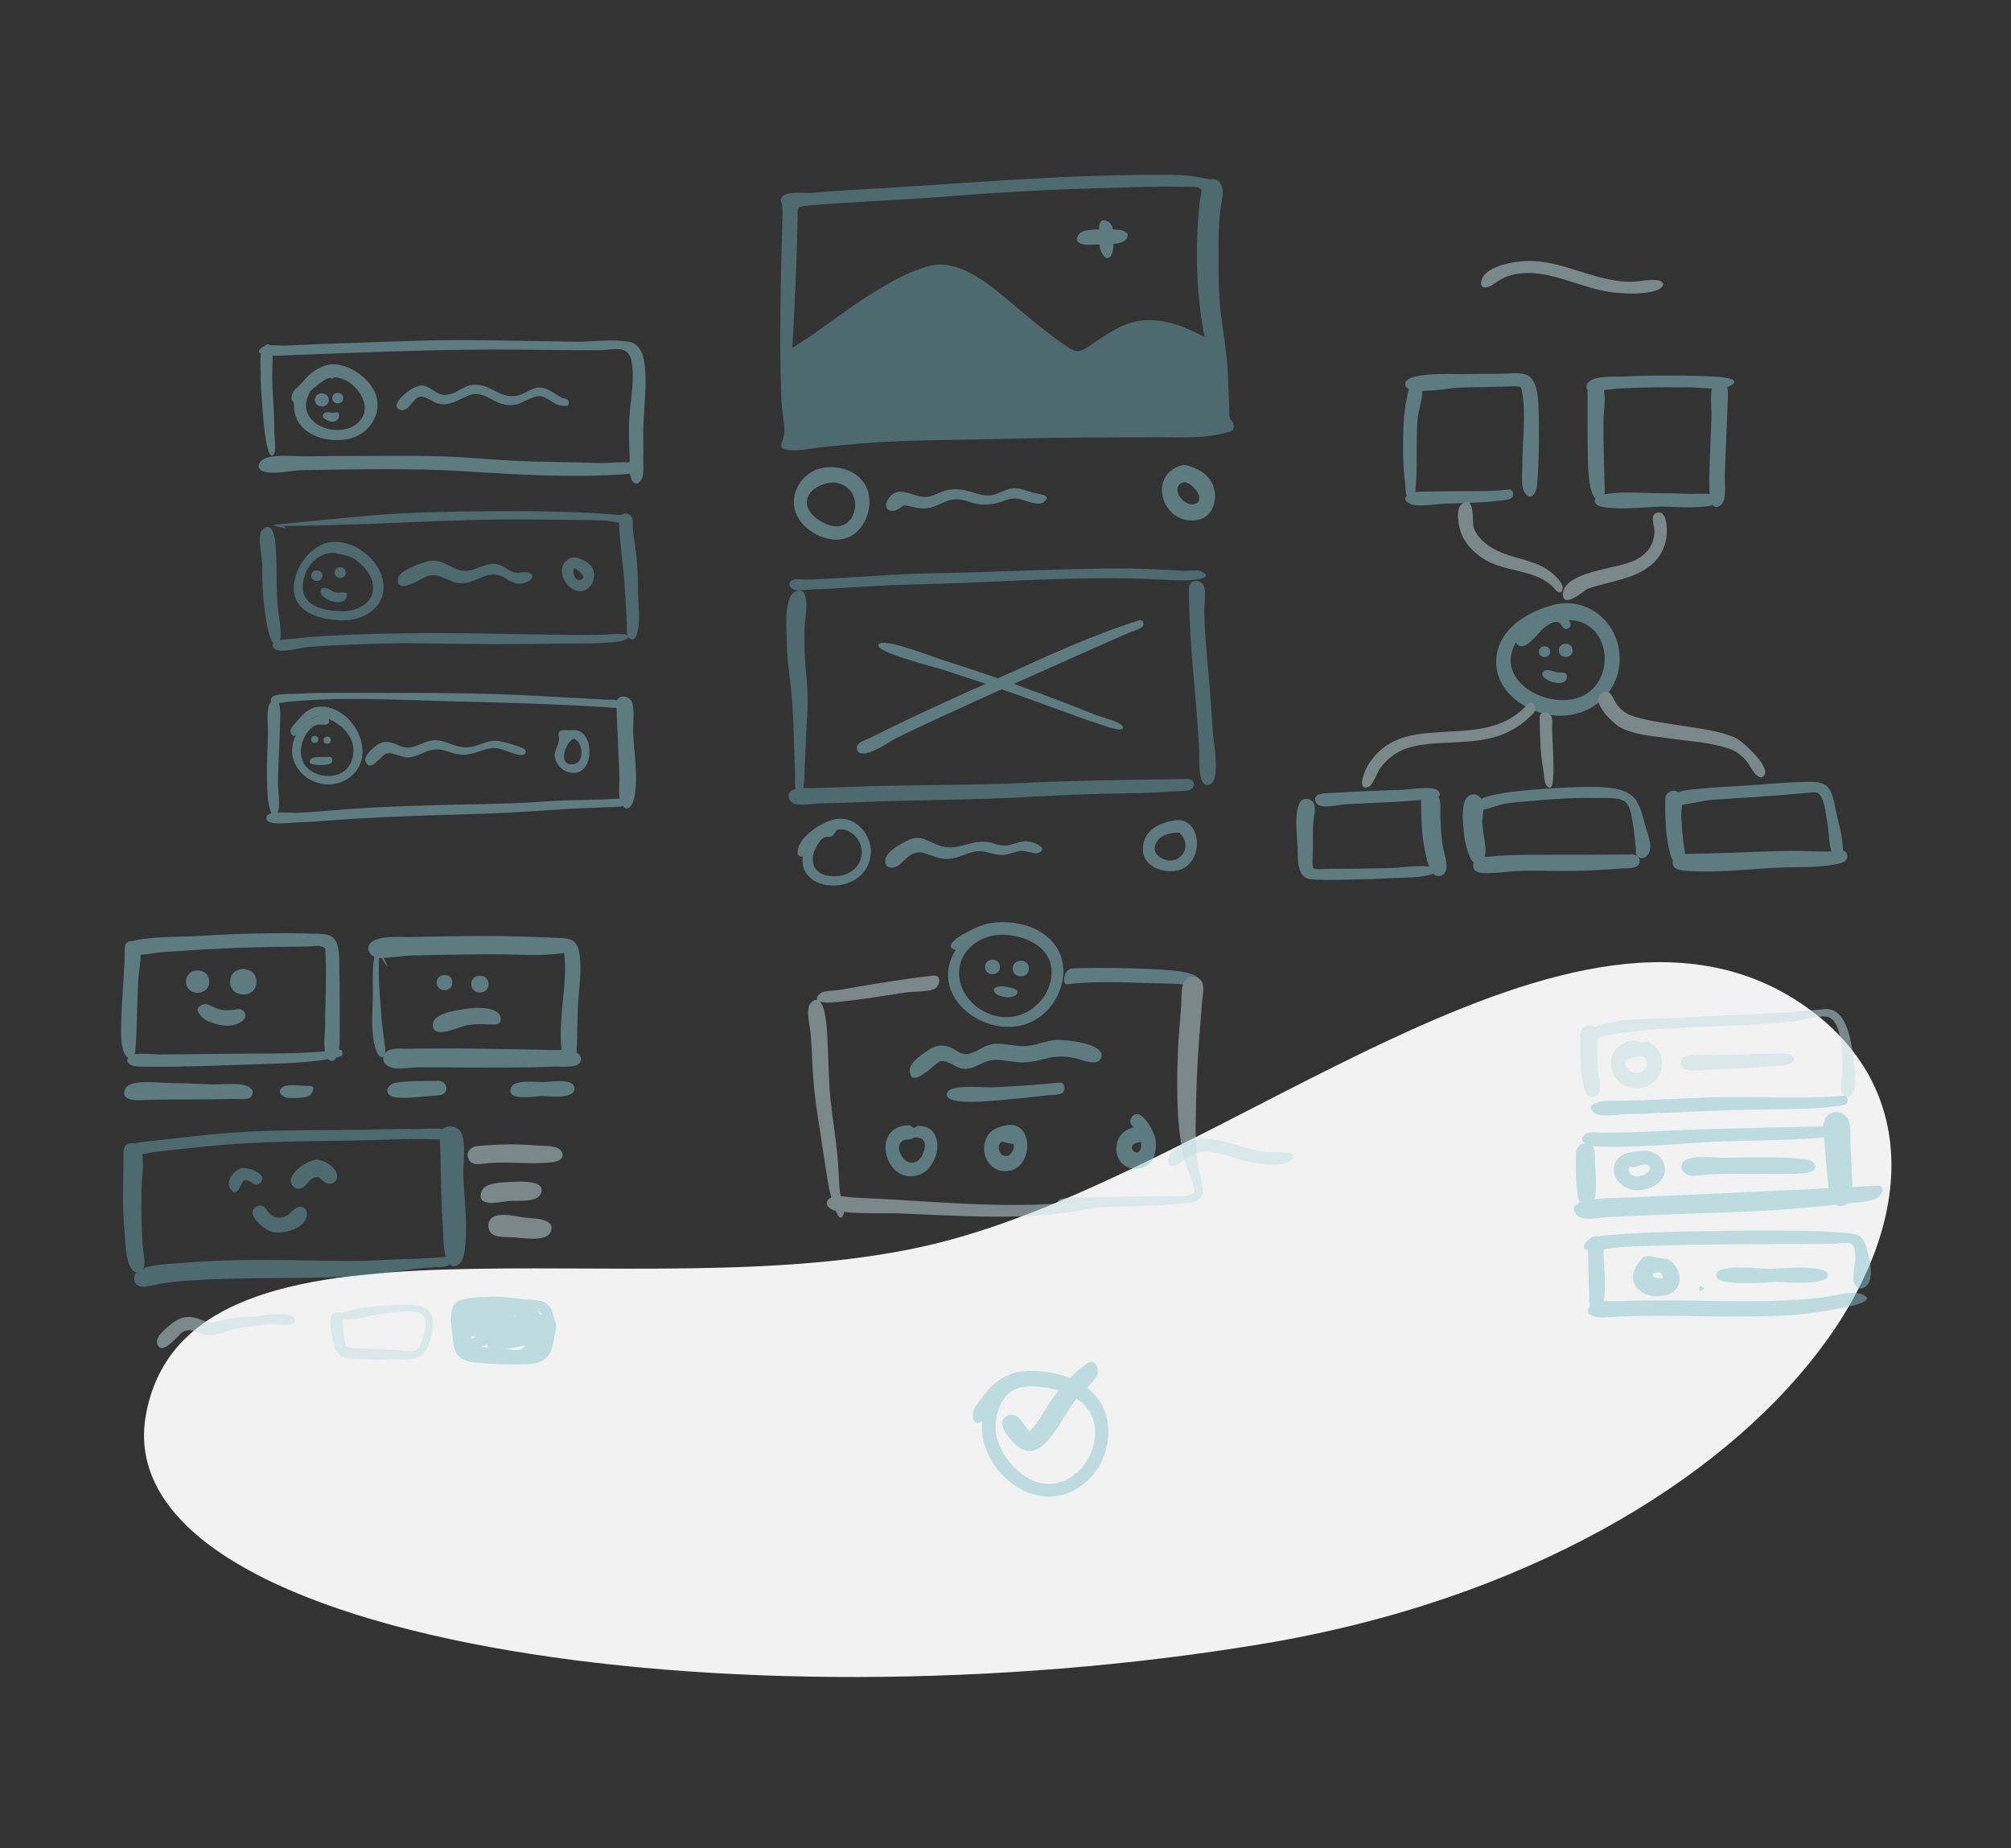 
<svg width="740px" height="680px" viewBox="0 0 740 680" version="1.1" xmlns="http://www.w3.org/2000/svg" >
    
    <rect x="0" y="0" width="740" height="680" fill="#333333" stroke="none"/>
    
    <title>Scene/Whiteboard</title>
    
    <g id="Scene/Whiteboard" stroke="none" stroke-width="1" fill="none" fill-rule="evenodd">
        <path d="M53.811,519.875 C70.118,435.901 235.118,483.74 343.29,457.779 C451.462,431.819 579.439,310.915 664.137,370.14 C748.834,429.364 658.717,572.527 464.458,604.834 C270.198,637.141 37.505,603.848 53.811,519.875 Z" id="Background-Shape" fill="#F2F2F2"></path>
        <g id="Cells" opacity="0.5" transform="translate(95, 125)">
            <path d="M1.908,2.672 C0.335,4.243 0.946,9.824 0.913,11.89 C0.862,15.105 1.063,18.292 1.331,21.496 C1.512,23.642 2.527,44.114 5.353,42.542 C6.946,41.656 5.947,35.733 5.944,33.86 C5.938,29.696 5.764,25.542 5.487,21.386 C5.229,17.529 5.067,13.716 5.215,9.851 C5.251,8.908 6.134,-1.561 1.908,2.672" id="Fill-5" fill="#89C5CC"></path>
            <path d="M70.409,0.149 C56.896,0.256 43.388,0.923 29.881,1.331 C23.381,1.528 16.886,1.778 10.394,2.138 C8.181,2.261 3.436,1.552 1.593,2.731 C-2.499,5.348 4.1,5.96 5.859,5.896 C32.59,4.927 59.329,3.65 86.082,3.59 C99.206,3.561 112.323,3.934 125.448,3.851 C130.465,3.819 136.02,1.657 137.287,7.497 C138.717,14.086 137.074,21.423 136.627,28.045 C136.329,32.465 136.435,36.794 136.634,41.211 C136.762,44.04 136.429,47.228 136.93,50.005 C137.411,52.679 139.333,54.282 141.095,51.287 C142.148,49.497 141.624,45.078 141.694,43.005 C141.788,40.213 141.7,37.421 141.7,34.628 C141.699,27.811 142.661,21.021 142.534,14.206 C142.452,9.811 142.219,1.844 136.676,0.788 C130.572,-0.375 123.069,0.794 116.822,0.723 C101.344,0.546 85.892,0.028 70.409,0.149" id="Fill-7" fill="#89C5CC"></path>
            <path d="M33.174,42.786 C28.078,42.786 22.982,42.817 17.887,42.901 C13.517,42.973 6.647,42.063 2.58,43.626 C-0.205,44.696 -0.944,47.805 2.58,48.633 C6.423,49.536 12.215,48.059 16.236,47.988 C36.4,47.632 56.758,47.168 76.894,48.444 C95.762,49.638 114.993,50.797 133.888,49.536 C135.478,49.43 143.586,49.107 139.886,46.068 C137.728,44.294 128.979,45.46 126.174,45.375 C116.28,45.077 106.376,45.011 96.485,44.636 C86.722,44.265 77.004,43.168 67.238,42.896 C55.893,42.58 44.523,42.786 33.174,42.786" id="Fill-9" fill="#89C5CC"></path>
            <path d="M28.075,13.804 C36.017,14.151 43.875,25.669 35.839,31.235 C28.3,36.459 14.172,30.734 18.364,20.606 C17.761,22.07 19.126,19.015 19.143,18.995 C19.94,18.056 21.371,17.016 22.354,16.276 C23.478,15.428 24.649,14.496 26.005,14.071 C26.895,13.792 26.755,14.841 28.075,13.804 M24.207,9.65 C20.49,11.101 18.794,12.738 16.239,15.701 C14.472,17.751 12.219,18.83 12.239,21.6 C12.243,22.213 13.031,22.887 13.167,23.478 C13.355,24.294 13.137,25.34 13.286,26.207 C14.824,35.156 25.501,38.174 33.317,36.484 C40.125,35.012 45.217,28.477 43.64,21.37 C42.052,14.216 31.444,6.819 24.207,9.65" id="face" fill="#89C5CC"></path>
            <path d="M20.896,22.143 C20.896,25.362 25.982,25.362 25.982,22.143 C25.982,18.96 20.896,18.823 20.896,22.143" id="Fill-13" fill="#89C5CC"></path>
            <path d="M27.258,21.491 C27.258,24.049 31.299,24.049 31.299,21.491 C31.299,18.962 27.258,18.854 27.258,21.491" id="Fill-15" fill="#89C5CC"></path>
            <path d="M28.51,26.767 C27.216,27.264 25.574,26.233 24.512,26.912 C22.631,28.117 24.517,29.206 25.525,29.69 C30.066,31.869 30.873,25.861 28.51,26.767" id="Fill-17" fill="#89C5CC"></path>
            <path d="M97.85,19.632 C97.715,19.689 97.233,19.893 97.85,19.632 M78.078,16.742 C74.679,17.509 71.81,20.683 68.118,20.258 C65.289,19.933 63.373,17.202 60.58,16.806 C57.007,16.298 47.282,24.448 52.395,25.847 C55.378,26.663 57.033,21.212 59.668,20.922 C61.753,20.693 64.588,23.25 66.748,23.614 C70.778,24.293 73.546,22.073 77.084,20.641 C80.928,19.086 83.115,20.487 86.458,22.216 C89.097,23.58 91.583,24.469 94.602,23.906 C97.436,23.378 100.997,20.463 103.849,20.762 C106.643,21.055 108.637,23.971 111.511,24.242 C112.696,24.353 114.46,24.757 114.261,22.928 C114.101,21.465 112.468,21.713 111.446,21.18 C108.818,19.812 106.36,17.388 103.189,17.595 C100.803,17.751 98.631,19.427 96.433,20.229 C89.233,22.855 85.185,15.148 78.078,16.742" id="Fill-19" fill="#89C5CC"></path>
            <path d="M84.092,63.111 C70.204,63.239 56.268,63.445 42.419,64.558 C39.135,64.822 5.608,67.988 5.672,68.216 C5.789,68.637 10.102,69.282 10.075,69.381 C9.784,68.661 9.12,68.362 8.082,68.487 C39.879,68.487 71.576,65.64 103.416,66.152 C111.416,66.28 119.446,66.227 127.441,66.479 C129.436,66.542 134.382,67.972 135.949,67.071 C140.063,64.706 132.589,64.433 131.352,64.333 C115.683,63.08 99.805,62.954 84.092,63.111" id="Fill-21" fill="#69A1AC"></path>
            <path d="M1.556,69.859 C-0.521,71.941 1.391,79.43 1.473,82.245 C1.591,86.314 1.494,90.412 1.851,94.471 C2.259,99.107 2.891,104.047 4.107,108.545 C4.777,111.023 7.129,114.961 8.061,110.458 C8.726,107.242 7.716,102.976 7.364,99.7 C6.894,95.317 6.78,90.992 6.763,86.587 C6.747,82.75 6.673,78.896 6.358,75.071 C6.195,73.084 5.196,66.238 1.556,69.859" id="Fill-23" fill="#69A1AC"></path>
            <path d="M53.794,107.998 C43.938,108.167 34.061,108.4 24.222,109.015 C20.189,109.268 16.159,109.644 12.142,110.07 C11.322,110.157 2.247,110.525 6.302,113.874 C8.132,115.387 15.661,113.296 18.148,113.078 C22.33,112.711 26.511,112.473 30.706,112.296 C40.424,111.883 50.172,111.519 59.9,111.687 C77.667,111.996 95.319,112.133 113.09,111.737 C115.615,111.681 135.396,112.209 136.068,109.583 C136.609,107.466 129.535,108.437 128.245,108.475 C123.514,108.617 118.782,108.584 114.049,108.56 C93.997,108.457 73.83,107.659 53.794,107.998" id="Fill-25" fill="#69A1AC"></path>
            <path d="M132.719,66.347 C133.032,75.122 134.526,83.887 135.004,92.689 C135.222,96.712 135.479,100.732 135.676,104.757 C135.74,106.055 135.217,109.184 136.752,109.931 C138.858,110.955 139.142,108.891 139.536,107.495 C140.675,103.462 139.904,98.223 139.801,94.081 C139.701,90.07 139.694,86.051 139.398,82.047 C139.095,77.956 138.272,73.943 137.889,69.867 C137.728,68.143 138.293,65.274 136.463,64.204 C134.881,63.279 132.65,64.445 132.719,66.347" id="Fill-27" fill="#69A1AC"></path>
            <path d="M35.845,80.944 C35.882,80.973 35.919,81.002 35.957,81.031 C35.919,81.002 35.882,80.973 35.845,80.944 M27.469,78.344 C30.592,79.236 33.157,78.904 36.141,81.177 C38.614,83.062 41.151,85.821 41.971,88.869 C43.867,95.911 37.441,99.771 31.418,99.847 C25.248,99.924 16.115,98.493 16.431,90.585 C16.674,84.509 21.111,78.58 27.469,78.344 M27.689,74.364 C19.59,74.767 13.057,83.863 13.127,91.518 C13.212,100.797 23.725,103.188 31.194,103.252 C39.623,103.324 48.028,97.504 45.77,88.025 C43.96,80.431 35.477,73.959 27.689,74.364" id="face" fill="#69A1AC"></path>
            <path d="M19.542,86.822 C19.542,89.41 23.63,89.41 23.63,86.822 C23.63,84.265 19.542,84.155 19.542,86.822" id="Fill-31" fill="#69A1AC"></path>
            <path d="M28.117,85.687 C28.117,88.295 32.238,88.295 32.238,85.687 C32.238,83.109 28.117,82.998 28.117,85.687" id="Fill-33" fill="#69A1AC"></path>
            <path d="M23.39,91.589 C20.729,94.245 30.076,98.902 32.281,95.207 C34.092,92.171 30.149,93.178 28.752,93.014 C27.233,92.835 24.629,90.352 23.39,91.589" id="Fill-35" fill="#69A1AC"></path>
            <path d="M98.124,85.74 C97.868,85.848 97.868,85.848 98.124,85.74 M63.022,81.416 C60.328,81.921 51.486,84.904 51.367,88.1 C51.148,93.91 59.808,87.959 61.688,87.195 C66.796,85.119 69.48,89.354 74.612,89.577 C79.068,89.771 83.166,85.957 87.364,86.408 C91.763,86.881 93.879,91.56 98.956,89.076 C101.643,87.762 101.575,85.735 98.559,85.544 C96.737,85.429 95.484,86.182 93.584,85.398 C90.612,84.172 89.415,82.176 85.859,82.493 C83.175,82.733 80.75,84.245 78.13,84.831 C72.132,86.171 68.805,80.332 63.022,81.416" id="Fill-37" fill="#69A1AC"></path>
            <path d="M118.818,88.263 C118.632,88.341 118.632,88.341 118.818,88.263 M119.497,85.844 C119.527,85.857 119.73,86.139 119.497,85.844 M116.409,83.997 C116.293,84.087 116.293,84.087 116.409,83.997 M116.476,83.974 C117.075,84.333 121.89,87.625 118.393,88.401 C116.617,88.794 115.148,85.222 116.476,83.974 M114.882,80.327 C107.169,83.844 115.469,96.429 121.522,91.315 C124.069,89.164 124.404,84.815 121.926,82.573 C120.442,81.23 116.897,79.406 114.882,80.327" id="point" fill="#69A1AC"></path>
            <path d="M42.477,129.921 C32.852,129.924 23.143,129.722 13.531,130.292 C11.914,130.388 5.752,130.08 4.918,131.771 C3.394,134.864 9.734,133.329 10.655,133.236 C29.793,131.32 49.784,132.423 68.985,132.969 C84.689,133.415 100.308,133.692 115.993,134.502 C120.116,134.714 124.235,134.949 128.355,135.198 C129.698,135.279 133.078,136.169 133.361,134.024 C133.623,132.039 129.407,132.487 128.354,132.432 C119.979,131.991 111.61,131.529 103.237,131.058 C83.085,129.922 62.661,129.917 42.477,129.921" id="Fill-41" fill="#89C5CC"></path>
            <path d="M4.609,133.36 C2.812,135.147 3.654,141.971 3.604,144.226 C3.516,148.171 3.33,152.113 3.247,156.056 C3.16,160.178 3.281,164.319 3.524,168.435 C3.626,170.163 5.045,178.515 7.278,173.735 C8.276,171.599 7.254,165.65 7.269,163.23 C7.297,158.826 7.534,154.44 7.753,150.041 C7.942,146.26 7.949,142.475 8.114,138.693 C8.166,137.487 8.309,129.649 4.609,133.36" id="Fill-43" fill="#89C5CC"></path>
            <path d="M134.98,168.595 C125.613,169.555 116.096,169.102 106.694,169.811 C98.591,170.422 90.495,170.672 82.371,170.844 C63.975,171.232 45.547,171.611 27.204,173.144 C23.024,173.493 18.849,173.863 14.657,174.051 C12.561,174.144 3.764,173.19 3.109,175.4 C1.994,179.164 11.4,177.674 13.429,177.615 C17.891,177.487 22.332,177.164 26.781,176.825 C45.485,175.4 64.259,174.974 83.003,174.382 C93.196,174.06 103.319,173.314 113.49,172.636 C118.56,172.298 123.643,172.287 128.712,171.959 C130.039,171.873 134.734,172.042 135.688,170.975 C136.343,170.242 136.509,168.453 134.98,168.595" id="Fill-45" fill="#89C5CC"></path>
            <path d="M131.805,134 C132.126,142.983 132.634,151.958 132.937,160.94 C133.028,163.641 132.212,168.482 133.716,170.864 C136.135,174.695 138.023,170.641 138.466,168.254 C139.863,160.721 138.361,152.4 137.97,144.82 C137.822,141.929 138.719,135.493 137.322,132.905 C135.991,130.44 131.686,130.687 131.805,134" id="Fill-47" fill="#89C5CC"></path>
            <path d="M116.079,146.793 C119.668,147.766 120.192,155.567 116.143,156.145 C110.116,157.003 112.752,148.402 116.079,146.793 M115.074,143.691 C113.979,143.657 111.453,143.355 110.778,144.246 C110.214,144.992 110.784,146.565 110.718,147.275 C110.481,149.813 108.417,151.279 109.34,154.276 C109.966,156.31 111.643,158.221 113.687,158.927 C124.472,162.655 124.341,141.816 115.074,143.691" id="hola-:)" fill="#89C5CC"></path>
            <path d="M17.702,145.091 C17.675,145.125 17.648,145.159 17.622,145.194 C17.648,145.159 17.675,145.125 17.702,145.091 M26.173,140.584 C26.131,140.223 26.088,139.862 26.046,139.501 C31.894,142.261 36.547,147.396 34.605,154.288 C33.124,159.546 27.771,161.411 22.784,160.113 C17.264,158.675 14.626,154.125 16.114,148.538 C16.801,145.96 18.909,142.496 21.635,141.667 C22.904,141.281 25.71,142.265 26.173,140.584 M22.753,138.401 C21.274,138.501 19.834,139.117 18.627,139.96 C19.757,139.004 21.263,138.435 22.753,138.401 M22.796,135.005 C19.142,135.117 16.747,137.329 14.58,139.985 C13.9,140.819 11.6,143.03 11.885,144.153 C12.11,145.042 12.699,146.34 13.94,145.35 C7.442,158.3 24.228,169.346 34.475,160.34 C44.038,151.936 34.55,134.611 22.796,135.005" id="Fill-51" fill="#89C5CC"></path>
            <path d="M19.476,147.035 C19.476,148.759 22.153,148.759 22.153,147.035 C22.153,145.31 19.476,145.31 19.476,147.035" id="Fill-53" fill="#89C5CC"></path>
            <path d="M24.044,147.329 C24.044,149.081 26.764,149.081 26.764,147.329 C26.764,145.576 24.044,145.576 24.044,147.329" id="Fill-55" fill="#89C5CC"></path>
            <path d="M26.117,153.484 C24.845,153.587 20.186,153.154 19.369,154.269 C18.002,156.132 20.183,156.197 21.254,156.398 C22.219,156.579 26.413,156.477 27.004,155.62 C27.526,154.863 27.404,153.374 26.117,153.484" id="Fill-57" fill="#89C5CC"></path>
            <path d="M82.241,148.653 C82.022,148.743 82.022,148.743 82.241,148.653 M64.64,147.366 C61.773,147.577 59.344,149.226 56.602,149.884 C53.676,150.587 52.409,149.295 49.748,148.449 C46.98,147.569 45.011,147.917 42.786,149.807 C41.526,150.878 38.76,153.344 39.548,155.247 C41.352,159.602 45.436,152.516 47.357,152.186 C50.353,151.672 53.019,154.292 56.475,153.543 C59.606,152.864 62.384,150.714 65.654,150.691 C68.389,150.671 70.966,152.168 73.666,152.53 C77.788,153.083 80.494,151.619 84.304,150.533 C87.608,149.591 89.924,150.833 93.032,151.878 C94.452,152.355 99.191,154.091 98.319,150.943 C98.072,150.054 91.827,148.464 90.859,148.158 C87.445,147.08 85.283,147.5 82.03,148.74 C79.318,149.775 77.036,150.279 74.128,149.709 C70.924,149.082 68.01,147.11 64.64,147.366" id="Fill-59" fill="#89C5CC"></path>
        </g>
        <g id="Big-Cards" opacity="0.5" transform="translate(287, 64)">
            <path d="M4.575,64.012 C5.038,54.055 5.674,44.113 6.009,34.15 C6.176,29.214 6.306,24.276 6.432,19.339 C6.459,18.239 6.488,17.14 6.513,16.041 C6.594,12.306 6.151,12 9.91,11.668 C26.679,10.188 43.515,9.698 60.304,8.358 C80.553,6.743 100.907,5.628 121.213,5.128 C130.236,4.906 139.298,4.445 148.323,4.725 C150.322,4.787 154.247,4.267 155.035,5.821 C155.375,6.493 154.661,8.804 154.571,9.578 C154.288,11.999 154.024,14.428 153.861,16.861 C152.901,31.208 153.473,45.917 156.251,60.047 C149.734,56.372 141.5,53.211 133.904,53.838 C126.16,54.478 120.367,58.952 114.168,63.071 C110.662,65.4 109.481,66.012 105.983,63.756 C102.968,61.811 100.116,59.588 97.272,57.405 C92.883,54.037 88.741,50.386 84.485,46.855 C76.66,40.363 65.878,31.122 55.07,33.843 C47.348,35.787 40.218,40.031 33.516,44.184 C23.558,50.355 14.545,57.912 4.575,64.012 M138.779,0.304 C100.306,0.304 62.121,4.033 23.756,6.051 C19.749,6.262 15.756,6.572 11.764,6.957 C9.103,7.214 2.596,6.135 0.852,8.409 C-0.312,9.926 0.688,10.153 0.852,11.595 C1.058,13.411 0.936,15.563 0.883,17.486 C0.755,22.118 0.62,26.75 0.515,31.383 C0.118,48.893 -0.131,66.4 0.578,83.905 C0.733,87.723 2.124,93.009 1.363,96.719 C0.812,99.405 -1.03,101.039 3.218,101.535 C7.398,102.024 12.509,100.781 16.693,100.384 C20.901,99.983 25.108,99.548 29.321,99.201 C47.638,97.692 66.133,97.92 84.499,97.418 C103.029,96.912 121.567,96.88 140.104,96.869 C147.86,96.865 156.723,97.301 164.291,95.167 C166.953,94.415 167.384,94.045 166.727,91.404 C166.603,90.902 165.799,90.717 165.563,89.811 C165.242,88.578 165.407,87.079 165.332,85.796 C165.087,81.604 165.001,77.404 164.804,73.21 C164.474,66.201 163.266,59.399 162.372,52.461 C161.341,44.449 161.394,36.313 161.373,28.248 C161.361,23.775 161.476,19.316 161.835,14.855 C162.066,11.994 163.475,7.722 162.76,5.054 C162.404,3.725 161.822,2.672 160.439,2.1 C159.563,1.738 158.827,2.021 157.96,1.929 C156.933,1.821 156.292,1.676 155.062,1.398 C149.789,0.203 144.151,0.304 138.779,0.304" id="Fill-67" fill="#69A1AC"></path>
            <path d="M117.487,19.352 C117.484,22.141 117.049,26.255 118.335,28.881 C119.965,32.211 122.005,31.17 122.545,28.041 C122.855,26.247 122.847,20.941 122.271,19.352 C121.456,17.104 117.487,15.573 117.487,19.352" id="Fill-69" fill="#89C5CC"></path>
            <path d="M122.166,20.429 C119.548,20.521 111.924,19.893 110.153,21.998 C107.115,25.608 112.404,26.247 114.675,26.045 C117.303,25.811 125.423,26.382 127.183,24.275 C130.127,20.75 124.224,20.354 122.166,20.429" id="Fill-71" fill="#89C5CC"></path>
            <path d="M20.583,113.579 C32.091,115.578 28.511,133.125 17.621,129.061 C13.827,127.644 8.237,123.552 10.334,118.731 C11.9,115.129 17.006,113.236 20.583,113.579 M15.818,108.124 C8.334,109.384 3.217,117.483 5.783,124.548 C8.259,131.363 17.648,136.354 24.573,133.905 C31.183,131.566 34.481,122.771 32.253,116.337 C29.924,109.615 22.338,107.026 15.818,108.124" id="Fill-73" fill="#89C5CC"></path>
            <path d="M85.816,115.632 C82.951,115.87 80.475,117.876 77.592,118.231 C74.896,118.563 72.662,117.64 70.138,116.903 C67.087,116.012 64.289,115.621 61.171,116.412 C58.789,117.017 56.439,118.638 53.964,118.834 C49.094,119.218 43.434,113.662 39.632,119.947 C37.809,122.959 40.456,124.9 43.182,123.495 C46.024,122.03 44.629,121.506 48.155,122.371 C51.096,123.092 53.474,123.484 56.42,122.473 C59.089,121.558 61.433,119.883 64.333,119.694 C67.174,119.51 69.645,120.804 72.36,121.362 C75.699,122.049 78.653,121.529 81.817,120.483 C84.826,119.487 86.027,118.943 89.064,119.831 C90.986,120.393 95.187,122.18 97.058,120.74 C100.294,118.251 95.962,117.887 94.256,117.533 C91.509,116.964 88.667,115.398 85.816,115.632" id="Fill-75" fill="#89C5CC"></path>
            <path d="M151.384,113.959 C151.407,113.977 151.43,113.995 151.452,114.012 C151.43,113.995 151.406,113.977 151.384,113.959 M148.571,113.371 C152.754,113.64 157.277,121.26 151.735,121.531 C147.834,121.721 143.469,115.049 148.571,113.371 M147.984,107.136 C134.757,110.829 140.804,129.477 153.562,127.323 C159.357,126.344 161.321,119.631 159.405,114.661 C158.582,112.527 156.978,110.727 155.061,109.499 C153.647,108.592 149.601,106.686 147.984,107.136" id="Fill-77" fill="#89C5CC"></path>
            <path d="M5.755,226.317 C5.365,224.581 5.576,221.929 5.555,221.316 C5.452,218.441 5.417,215.565 5.306,212.691 C5.042,205.843 4.867,198.956 4.34,192.123 C3.835,185.591 2.562,179.258 2.525,172.678 C2.5,168.227 1.264,156.951 5.161,153.928 C11.859,150.02 9.21,163.81 9.1,166.197 C8.77,173.383 9.218,180.252 9.942,187.392 C10.604,193.936 9.842,200.451 9.588,206.996 C9.453,210.471 9.379,213.94 9.118,217.409 C9.036,218.49 9.162,223.365 8.594,225.961 C10.055,225.898 11.444,225.963 12.219,225.94 C17.645,225.776 23.072,225.632 28.497,225.428 C49.367,224.643 70.249,224.998 91.115,224.007 C110.851,223.069 130.66,222.87 150.411,222.628 C152.139,222.778 152.912,224.592 151.803,225.986 C150.718,227.35 145.687,227.051 144.119,227.177 C138.556,227.624 133.004,227.825 127.424,227.879 C115.674,227.991 103.968,228.494 92.237,229.163 C71.394,230.351 50.521,230.253 29.667,231.101 C24.605,231.307 19.542,231.461 14.478,231.594 C11.807,231.664 4.814,233.272 3.491,230.081 C2.556,227.827 3.855,226.789 5.755,226.317 Z M121.206,145.158 C127.52,145.1 133.8,145.21 140.105,145.572 C142.901,145.732 145.696,145.887 148.495,146.005 C150.111,146.074 153.804,145.544 155.222,146.294 C160.788,149.238 149.448,149.561 148.07,149.538 C142.285,149.441 136.511,148.99 130.727,148.848 C109.452,148.326 88.019,149.62 66.763,150.492 C56.538,150.912 46.318,150.972 36.097,151.546 C30.51,151.86 24.927,152.219 19.339,152.513 C16.763,152.649 14.186,152.781 11.607,152.846 C10.018,152.886 6.782,153.544 5.313,152.943 C4.063,152.432 3.052,151.717 3.739,150.202 C4.479,148.571 7.702,149.265 9.065,149.238 C13.989,149.143 18.902,148.866 23.817,148.566 C34.977,147.882 46.113,147.083 57.295,146.893 C78.605,146.529 99.886,145.356 121.206,145.158 Z M150.519,152.42 C150.522,149.498 154.026,148.911 155.58,150.898 C157.067,152.799 156.11,158.553 156.146,160.827 C156.266,168.321 156.974,175.772 157.647,183.231 C158.315,190.629 158.788,198.031 159.303,205.44 C159.542,208.865 162.174,222.533 158.349,224.528 C153.467,227.074 154.388,214.119 154.251,211.757 C153.812,204.155 153.261,196.543 152.573,188.96 C151.461,176.7 150.509,164.729 150.519,152.42 Z" id="Image-Border" fill="#69A1AC"></path>
            <path d="M86.043,187.61 C92.737,189.989 99.393,192.474 106.02,195.035 C109.566,196.404 113.093,197.819 116.631,199.208 C118.403,199.904 125.772,201.65 126.196,203.42 C126.794,205.919 118.939,202.85 117.689,202.45 C114.159,201.322 110.673,200.059 107.186,198.802 C99.386,195.992 91.619,193.093 83.788,190.368 C83.056,190.113 82.323,189.859 81.59,189.606 C73.278,193.34 64.982,197.109 56.714,200.938 C52.28,202.992 47.871,205.093 43.473,207.222 C40.213,208.801 34.312,213.306 30.721,213.227 C29.362,213.197 28.446,212.906 28.304,211.259 C28.123,209.153 31.516,208.287 32.887,207.602 C37.587,205.251 42.316,202.96 47.059,200.698 C56.479,196.205 65.987,191.891 75.529,187.663 C75.583,187.639 75.638,187.615 75.693,187.59 C70.401,185.799 65.095,184.051 59.777,182.34 C56.737,181.362 35.427,176.103 36.204,173.28 C37.077,170.115 55.951,177.577 58.854,178.502 C66.001,180.779 73.128,183.121 80.218,185.57 C97.232,177.926 114.427,169.782 132.174,164.22 C133.291,163.87 133.998,165.022 133.744,165.989 C133.404,167.284 129.424,168.331 128.319,168.824 C123.948,170.776 119.555,172.68 115.185,174.633 C105.663,178.888 96.123,183.102 86.602,187.36 C86.416,187.443 86.229,187.527 86.043,187.61 Z" id="Image-X" fill="#89C5CC"></path>
            <path d="M23.108,241.133 C27.459,241.896 30.529,246.071 30.052,250.443 C29.406,256.349 23.519,259.057 18.08,258.286 C11.909,257.411 10.611,252.194 13.601,247.176 C14.263,246.065 15.024,244.735 16.228,244.15 C17.055,243.748 18.109,244.103 18.775,243.779 C21.111,242.643 19.706,240.832 23.108,241.133 M21.126,237.275 C15.816,237.953 6.004,244.098 6.501,250.246 C6.932,250.959 7.58,251.25 8.445,251.121 C8.237,252.453 8.305,253.77 8.649,255.074 C9.153,256.766 10.159,258.153 11.508,259.255 C14.285,261.524 18.081,262.081 21.539,261.683 C27.996,260.941 33.084,256.528 33.447,249.812 C33.801,243.257 28.079,236.397 21.126,237.275" id="Fill-117" fill="#89C5CC"></path>
            <path d="M46.846,245.275 C44.463,246.537 40.694,248.477 39.297,250.875 C37.821,253.408 39.349,256.179 42.459,254.981 C44.928,254.03 46.498,251.008 49.132,250.039 C51.456,249.184 52.392,249.62 54.849,250.471 C57.38,251.348 59.592,252.196 62.328,251.981 C65.767,251.71 68.745,249.716 72.111,249.263 C74.945,248.881 77.282,249.983 79.996,250.422 C83.145,250.931 85.204,249.739 88.15,249.118 C90.154,248.696 93.686,250.414 95.148,249.771 C98.434,248.326 94.957,246.56 93.138,245.976 C90.073,244.993 88.187,245.86 85.272,246.676 C82.107,247.561 80.74,246.895 77.714,246.083 C71.593,244.438 66.864,248.415 61.062,247.692 C55.691,247.022 52.476,242.293 46.846,245.275" id="Fill-119" fill="#89C5CC"></path>
            <path d="M146.935,242.336 C152.827,247.86 146.208,255.719 139.712,251.305 C137.426,249.751 137.389,247.255 139.168,245.022 C140.796,242.98 144.371,242.184 146.935,242.336 Z M144.751,237.872 C139.247,238.943 134.055,241.469 133.556,247.822 C133.07,254.02 139.428,256.899 144.769,256.493 C156.76,255.58 155.893,235.719 144.751,237.872 Z" id="Fill-121" fill="#89C5CC"></path>
        </g>
        <path d="M562.139,96.006 C557.736,96.091 546.863,97.692 545.247,102.901 C544.02,106.854 547.665,105.986 549.618,104.548 C552.261,102.602 554.578,101.438 557.853,100.846 C570.326,98.59 582.311,106.681 594.665,107.704 C599.345,108.092 604.992,108.344 609.46,106.829 C612.642,105.749 613.057,103.396 609.426,103.038 C606.341,102.733 602.927,103.693 599.764,103.666 C586.675,103.554 575.04,95.76 562.139,96.006" id="Fill-79" fill="#C1DEE2" opacity="0.5"></path>
        <g id="Cards" opacity="0.5" transform="translate(44, 343)">
            <path d="M55.509,0.362 C47.085,0.456 38.665,0.767 30.257,1.299 C22.262,1.806 13.587,1.421 5.722,2.971 C3.488,3.411 0.471,5.446 3.441,7.685 C5.528,9.259 13.165,7.449 15.657,7.296 C24.836,6.731 34.02,6.056 43.212,5.731 C51.914,5.423 60.615,5.315 69.322,5.228 C70.651,5.215 72.857,4.789 74.181,5.175 C76.083,5.729 75.632,5.88 75.774,8.294 C76.032,12.668 75.961,17.058 75.874,21.436 C75.79,25.673 75.634,29.909 75.649,34.148 C75.659,37.172 74.693,43.181 76.21,45.808 C78.394,49.588 80.66,45.482 80.823,42.97 C81.136,38.165 80.996,33.302 80.997,28.491 C80.998,23.976 81.031,19.46 80.872,14.947 C80.756,11.687 81.222,5.996 79.466,3.032 C77.677,0.013 73.371,0.664 70.228,0.52 C65.326,0.295 60.415,0.311 55.509,0.362" id="Fill-173" fill="#89C5CC"></path>
            <path d="M1.91,5.81 C1.919,14.295 0.937,22.722 0.662,31.197 C0.536,35.093 0.28,39.371 1.266,43.196 C2.261,47.058 5.421,47.895 5.785,43.583 C6.522,34.853 6.341,25.8 6.915,17 C7.118,13.892 8.437,8.198 7.206,5.289 C6.122,2.726 1.905,2.234 1.91,5.81" id="Fill-171" fill="#89C5CC"></path>
            <path d="M80.906,43.208 C66.276,45.144 50.982,44.438 36.247,44.743 C29.178,44.889 22.111,44.898 15.041,44.972 C12.573,44.997 6.307,44.059 4.173,45.446 C0.775,47.654 4.461,49.358 6.711,49.407 C20.663,49.712 34.771,49.071 48.72,48.613 C54.987,48.407 61.275,48.307 67.526,47.774 C71.374,47.446 75.579,47.128 79.316,46.094 C80.112,45.874 81.846,45.919 82.024,44.834 C82.134,44.162 81.935,43.066 80.906,43.208" id="Fill-175" fill="#89C5CC"></path>
            <path d="M20.07,55.54 C16.004,55.564 3.751,53.675 2.067,57.64 C-0.178,62.928 8.58,61.694 10.935,61.633 C16.285,61.496 21.63,61.481 26.981,61.484 C32.231,61.486 37.481,61.452 42.73,61.327 C44.251,61.291 47.791,61.922 48.666,60.091 C49.331,58.699 48.805,57.601 47.579,56.864 C44.628,55.091 36.963,56.119 33.509,55.96 C29.036,55.754 24.548,55.54 20.07,55.54" id="Fill-177" fill="#89C5CC"></path>
            <path d="M69.537,56.519 C67.213,56.657 62.513,55.699 60.431,56.763 C58.065,57.972 58.899,59.864 60.941,60.696 C62.356,61.272 68.159,60.97 69.537,60.303 C70.973,59.607 72.597,56.331 69.537,56.519" id="Fill-179" fill="#89C5CC"></path>
            <path d="M95.013,6.643 C92.531,7.324 93.284,21.414 93.22,23.647 C93.045,29.767 92.357,37.464 94.39,43.358 C95.687,47.115 98.178,46.605 97.753,42.65 C97.381,39.178 96.741,35.746 96.464,32.252 C95.839,24.345 94.987,15.911 95.578,7.997 C95.83,8.457 98.184,12.722 98.738,12.404 C98.571,12.503 96.023,6.377 95.013,6.643" id="Fill-181" fill="#89C5CC"></path>
            <path d="M122.93,1.453 C117.907,1.528 112.885,1.617 107.864,1.756 C103.871,1.867 97.598,1.211 93.937,2.891 C89.577,4.89 91.645,9.345 95.74,9.439 C99.363,9.523 103.226,8.706 106.881,8.581 C116.754,8.243 126.645,8.171 136.522,8.086 C145.456,8.009 154.769,8.962 163.624,7.62 C164.937,19.283 161.385,30.995 162.593,42.792 C162.78,44.623 162.696,47.21 165.028,47.627 C167.971,48.154 168.092,45.239 168.203,43.152 C168.522,37.193 168.349,31.229 168.786,25.262 C169.19,19.732 169.986,14.081 169.313,8.542 C168.486,1.727 165.22,2.273 159.447,1.99 C147.254,1.392 135.137,1.274 122.93,1.453" id="Fill-183" fill="#89C5CC"></path>
            <path d="M106.098,42.866 C103.538,42.931 99.288,42.142 97.648,44.596 C95.942,47.15 97.966,49.377 100.447,49.901 C103.384,50.521 107.213,49.671 110.261,49.662 C113.435,49.652 116.61,49.688 119.784,49.7 C133.392,49.753 147.058,49.959 160.657,49.397 C162.556,49.318 167.946,49.955 169.26,48.134 C170.426,46.518 169.61,45.069 168.074,44.246 C165.554,42.895 160.378,43.409 157.575,43.302 C154.113,43.17 150.646,43.127 147.183,43.073 C133.511,42.862 119.768,42.528 106.098,42.866" id="Fill-185" fill="#89C5CC"></path>
            <path d="M117.609,54.67 C112.517,54.757 107.083,54.534 102.041,55.306 C97.608,55.985 97.062,60.271 101.834,60.772 C106.22,61.233 111.537,60.372 115.944,60.089 C117.509,59.988 119.329,60.131 120.079,58.401 C120.862,56.593 119.365,54.859 117.609,54.67" id="Fill-187" fill="#89C5CC"></path>
            <path d="M156.108,55.12 C153.39,55.188 145.451,54.019 144.104,57.124 C141.863,62.292 152.611,60.329 154.673,60.253 C157.272,60.157 167.4,61.675 167.402,57.538 C167.404,53.481 158.597,55.059 156.108,55.12" id="Fill-189" fill="#89C5CC"></path>
            <path d="M1.47,80.804 C1.477,90.207 0.891,99.697 1.749,109.076 C2.104,112.955 2.043,120.386 4.29,123.674 C5.885,126.008 8.097,125.845 8.968,123.042 C9.55,121.168 8.619,117.421 8.515,115.416 C8.415,113.493 8.298,111.57 8.209,109.646 C7.98,104.688 7.999,99.739 8.067,94.779 C8.125,90.524 9.149,84.895 8.184,80.804 C7.283,76.991 1.47,76.099 1.47,80.804" id="Fill-191" fill="#69A1AC"></path>
            <path d="M95.967,72.532 C79.654,72.941 63.304,72.576 47.006,73.383 C38.968,73.781 30.961,74.656 22.963,75.527 C19.034,75.956 15.107,76.398 11.185,76.881 C10.001,77.027 0.166,77.408 3.865,81.148 C5.48,82.782 10.621,81.076 12.654,80.835 C16.593,80.37 20.539,79.965 24.482,79.548 C31.987,78.754 39.5,78.002 47.037,77.585 C64.786,76.601 82.609,76.896 100.375,76.241 C105.181,76.064 109.973,75.937 114.781,76.126 C116.044,76.176 125.321,76.647 121.293,73.221 C119.388,71.6 112.207,72.436 109.827,72.387 C105.207,72.292 100.585,72.416 95.967,72.532" id="Fill-193" fill="#69A1AC"></path>
            <path d="M121.374,122.138 C121.371,122.141 121.369,122.145 121.366,122.149 C120.477,123.459 117.193,123.094 115.755,123.192 C111.378,123.49 107.082,123.992 102.743,124.642 C94.099,125.938 85.53,126.734 76.793,126.95 C59.512,127.378 42.159,126.978 24.904,128.162 C21.083,128.425 17.319,128.875 13.56,129.594 C10.875,130.109 5.702,131.869 5.388,127.434 C5.009,122.09 18.418,122.099 22.251,121.742 C38.713,120.211 55.445,120.534 71.957,120.764 C79.941,120.875 87.911,121.119 95.889,120.631 C103.86,120.143 112.101,120.271 120.013,119.414 C118.994,115.463 119.143,110.522 118.857,106.485 C118.122,96.12 118.319,85.72 117.846,75.344 C117.638,70.773 123.865,70.081 125.711,73.781 C127.576,77.518 126.364,84.934 126.485,89.078 C126.764,98.672 128.543,109.413 126.664,118.902 C126.01,122.202 123.227,123.936 121.374,122.138 Z" id="Wireframy-Stuff" fill="#69A1AC"></path>
            <path d="M131.408,78.693 C129.204,78.992 127.366,80.879 128.35,83.271 C129.589,86.283 133.28,85.106 135.718,84.915 C143.468,84.308 151.56,85.521 159.217,84.606 C161.308,84.356 164.341,83.217 162.464,80.407 C161.053,78.296 155.911,78.666 153.725,78.464 C146.25,77.772 138.873,77.957 131.408,78.693" id="Fill-199" fill="#C1DEE2"></path>
            <path d="M144.488,91.834 C141.483,92.036 134.486,91.877 133.219,95.297 C130.947,101.432 139.846,99.27 142.556,98.921 C145.704,98.516 153.124,99.601 154.8,96.549 C157.796,91.091 147.124,91.652 144.488,91.834" id="Fill-201" fill="#C1DEE2"></path>
            <path d="M136.759,105.298 C135.333,106.724 135.331,109.271 136.759,110.698 C138.507,112.445 142.317,112.082 144.614,112.209 C147.818,112.388 157.021,114.083 158.612,110.31 C160.759,105.219 152.425,105.326 149.684,105.037 C146.516,104.704 139.385,102.671 136.759,105.298" id="Fill-203" fill="#C1DEE2"></path>
            <path d="M24.437,18.159 C24.437,23.632 32.985,23.632 32.985,18.159 C32.985,12.715 24.437,12.632 24.437,18.159" id="Fill-205" fill="#89C5CC"></path>
            <path d="M40.651,18.221 C40.651,24.478 50.388,24.465 50.388,18.221 C50.388,11.986 40.651,11.922 40.651,18.221" id="Fill-207" fill="#89C5CC"></path>
            <path d="M30.842,26.54 C26.11,27.847 30.47,31.858 32.667,32.774 C36.16,34.23 40.927,35.304 44.42,33.12 C45.81,32.251 46.938,31.097 45.92,29.411 C44.834,27.615 43.349,28.414 41.696,28.579 C39.603,28.79 37.911,28.757 35.89,28.086 C34.381,27.585 32.488,26.087 30.842,26.54" id="Fill-209" fill="#89C5CC"></path>
            <path d="M116.69,18.505 C116.69,22.207 122.438,22.207 122.438,18.505 C122.438,14.803 116.69,14.803 116.69,18.505" id="Fill-211" fill="#89C5CC"></path>
            <path d="M129.402,19.062 C129.402,23.175 135.788,23.176 135.788,19.062 C135.788,14.949 129.402,14.95 129.402,19.062" id="Fill-213" fill="#89C5CC"></path>
            <path d="M128.929,27.988 C125.575,28.421 115.873,29.404 115.33,33.539 C114.493,39.918 125.123,34.755 127.549,34.254 C130.64,33.616 133.399,33.783 136.484,33.907 C138.178,33.974 140.431,34.249 140.253,31.669 C139.962,27.432 131.861,27.613 128.929,27.988" id="Fill-215" fill="#89C5CC"></path>
            <path d="M44.592,86.815 C42.16,87.463 38.98,91.666 40.653,94.239 C43.396,98.458 44.605,91.98 45.753,91.357 C47.842,90.222 49.537,94.368 51.72,92.193 C55.164,88.761 46.76,86.234 44.592,86.815" id="Fill-217" fill="#69A1AC"></path>
            <path d="M72.45,83.696 C69.567,83.722 63.48,87.805 63.049,90.818 C62.793,92.61 63.98,94.33 65.911,94.354 C68.54,94.386 69.375,90.968 71.654,90.253 C74.112,89.482 73.747,91.258 75.87,92.178 C77.424,92.852 79.367,92.57 79.907,90.66 C80.925,87.057 75.413,83.639 72.45,83.696" id="eye" fill="#69A1AC"></path>
            <path d="M50.38,100.954 C45.768,103.656 53.356,109.449 55.987,110.174 C59.958,111.267 67.951,109.226 68.893,104.375 C69.267,102.444 68.059,100.695 65.929,101.041 C64.174,101.326 63.049,103.527 61.424,104.315 C59.23,105.378 57.28,105.306 55.417,103.705 C53.898,102.4 53.085,99.376 50.38,100.954" id="Fill-221" fill="#69A1AC"></path>
            <path d="M53.722,140.885 C49.602,141.764 45.413,141.174 41.273,142.001 C37.051,142.843 34.528,144.438 30.606,142.831 C30.421,142.753 30.237,142.676 30.053,142.598 C27.017,141.29 23.835,140.903 20.658,142.987 C18.777,144.22 13.068,148.486 13.756,151.089 C15.247,156.732 21.671,147.883 23.309,147.021 C26.433,145.376 28.574,147.477 31.79,148.07 C35.642,148.78 38.741,146.745 42.37,145.934 C46.613,144.986 51.387,144.656 55.705,144.148 C57.41,143.948 63.871,145.297 64.454,143.174 C65.456,139.528 55.342,140.542 53.722,140.885" id="Fill-223" fill="#C1DEE2"></path>
            <path d="M83.449,152.25 C83.719,152.454 83.503,152.29 83.449,152.25 M94.989,140.665 C98.517,140.307 109.802,137.787 112.12,141.432 C113.629,143.806 111.234,152.569 108.949,153.702 C107.123,154.607 102.869,153.606 100.865,153.535 C97.136,153.404 93.4,153.346 89.675,153.113 C88.426,153.035 84.407,153.265 83.428,152.159 C82.272,150.854 82.323,143.895 82.051,142.169 C85.294,143.219 91.598,141.009 94.989,140.665 M102.521,137.091 C98.004,137.287 93.487,137.627 89.003,138.232 C86.504,138.57 83.971,139.468 81.663,139.894 C80.919,140.031 79.711,139.65 78.799,140.091 C76.132,141.379 78.467,150.089 79.11,152.415 C80.098,155.99 82.583,156.569 86.066,156.905 C90.653,157.35 95.334,157.21 99.936,157.154 C104.371,157.099 110.352,158.082 112.841,153.632 C114.45,150.754 116.175,144.053 114.8,140.846 C112.991,136.626 106.236,136.935 102.521,137.091" id="Fill-225" fill="#C1DEE2"></path>
            <path d="M153.111,154.644 C152.869,154.954 152.869,154.954 153.111,154.644 M154.101,153.45 C154.026,153.564 153.679,153.93 154.101,153.45 M143.327,153.123 C145.319,152.748 147.311,152.377 149.304,152.013 C147.416,154.656 145.428,153.564 142.203,153.334 C142.578,153.263 142.953,153.193 143.327,153.123 M133.826,152.187 C134.331,152.018 134.836,151.85 135.341,151.681 C135.325,152.065 135.408,152.425 135.588,152.76 C134.724,152.667 133.861,152.566 132.998,152.46 C133.274,152.369 133.551,152.278 133.826,152.187 M129.424,148.936 C129.395,148.243 130.438,148.719 131.036,148.672 C129.884,149.686 129.346,149.775 129.424,148.936 M145.169,141.072 C145.321,140.878 145.522,140.888 145.772,141.101 C145.499,141.193 144.449,141.638 145.169,141.072 M155.38,139.871 C155.407,139.871 155.974,140.636 155.38,139.871 M155.094,139.62 C155.242,139.734 155.242,139.734 155.094,139.62 M153.819,139.472 C155.907,139.824 155.748,142.274 153.819,139.472 M129.291,139.305 C128.866,139.657 129.012,139.315 129.291,139.305 M137.275,134.088 C133.73,134.294 127.224,134.087 124.264,135.975 C120.401,138.44 122.434,146.926 122.779,150.646 C123.29,156.144 125.877,157.71 131.056,158.287 C137.236,158.976 143.585,159.104 149.797,158.941 C155.391,158.794 158.577,156.87 159.602,150.98 C159.916,149.178 160.712,146.39 160.687,144.663 C160.67,143.466 160.073,142.92 159.847,141.902 C158.563,136.105 156.414,135.418 150.473,135.165 C146.1,134.979 141.566,133.863 137.275,134.088" id="quare" fill="#89C5CC"></path>
        </g>
        <g id="Profile" opacity="0.5" transform="translate(297, 339)">
            <path d="M72.032,4.913 C81.044,5.105 91.268,10.093 89.843,20.659 C88.799,28.399 82.098,34.683 74.336,35.224 C65.994,35.806 57.174,29.404 56.041,20.91 C54.766,11.357 63.22,4.722 72.032,4.913 M67.613,0.612 C63.959,1.157 60.468,3.076 57.251,4.794 C56.023,5.451 49.798,9.452 54.681,10.446 C42.916,29.419 70.603,47.043 86.17,34.712 C93.161,29.174 96.841,18.675 92.322,10.457 C87.649,1.957 76.566,-0.733 67.613,0.612" id="face" fill="#89C5CC"></path>
            <path d="M65.459,16.762 C65.459,20.306 70.96,20.306 70.96,16.762 C70.96,13.218 65.459,13.218 65.459,16.762" id="Fill-231" fill="#89C5CC"></path>
            <path d="M75.657,17.329 C75.657,21.171 81.621,21.171 81.621,17.329 C81.621,13.488 75.657,13.488 75.657,17.329" id="Fill-233" fill="#89C5CC"></path>
            <path d="M68.775,24.927 C67.973,27.842 77.123,29.337 77.428,25.964 C77.573,24.352 69.333,22.894 68.775,24.927" id="Fill-235" fill="#89C5CC"></path>
            <path d="M95.599,23.126 C106.129,21.863 116.985,22.446 127.565,22.749 C130.213,22.826 132.86,22.9 135.509,22.944 C137.192,22.972 140.828,23.78 142.298,22.992 C148.315,19.766 136.511,18.205 134.84,18.057 C124.316,17.191 108.075,16.882 97.52,17.291 C94.398,17.412 93.723,23.351 95.599,23.126" id="Fill-237" fill="#89C5CC"></path>
            <path d="M142.98,75.469 C143.07,64.437 143.466,53.33 144.314,42.33 C144.659,37.847 145.074,33.37 145.417,28.886 C145.579,26.775 146.329,23.817 145.088,21.964 C143.809,20.055 141.003,19.658 139.312,21.35 C137.288,23.97 137.876,28.367 137.624,31.537 C137.237,36.41 136.77,41.28 136.537,46.164 C136.088,55.616 135.983,65.233 136.743,74.673 C137.102,79.127 137.879,83.473 138.914,87.817 C139.385,89.795 143.132,98.603 142.345,99.818 C141.124,101.702 132.099,100.99 130.141,101.042 C125.117,101.177 120.092,101.265 115.067,101.361 C110.765,101.443 106.463,101.502 102.16,101.54 C100.452,101.555 90.414,101.251 92.641,103.784 C67.741,105.519 42.366,102.622 17.618,101.629 C16.368,101.578 14.323,101.223 12.435,101.121 C12.209,100.209 12.023,99.395 11.977,98.828 C11.652,94.851 11.567,90.86 11.214,86.884 C10.569,79.608 9.318,72.407 8.574,65.144 C7.831,57.889 7.906,50.612 7.473,43.339 C7.399,42.093 7.224,31.885 4.648,29.404 C5.869,29.867 7.839,29.928 8.973,29.836 C18.153,29.096 27.266,27.5 36.368,26.131 C38.972,25.74 44.881,26.017 47.041,24.716 C48.91,23.589 49.65,19.638 46.398,19.958 C37.322,20.93 28.296,22.439 19.292,23.924 C16.883,24.321 14.481,24.746 12.079,25.18 C10.475,25.47 6.241,25.448 4.997,26.415 C3.486,27.589 3.326,28.388 3.838,28.919 C3.126,28.723 2.273,29.031 1.248,30.056 C-0.69,32.578 1.132,38.789 1.363,41.746 C1.64,45.293 1.777,48.845 1.938,52.399 C2.25,59.275 2.97,66.056 4.077,72.85 C5.316,80.46 6.371,88.102 7.614,95.71 C7.937,97.691 8.359,99.623 8.898,101.537 C5.549,103.249 7.826,105.973 10.482,106.456 C10.501,106.46 10.52,106.462 10.539,106.466 C11.367,108.485 12.525,110.355 13.429,107.65 C13.498,107.442 13.531,107.187 13.539,106.9 C20.398,107.676 27.938,107.194 34.691,107.47 C49.319,108.068 64.037,108.965 78.68,108.51 C84.477,108.33 90.291,107.815 96.039,107.042 C99.407,106.589 102.788,106.048 106.102,105.297 C106.339,105.243 106.7,105.187 107.117,105.118 C107.185,105.116 107.254,105.114 107.318,105.114 C112.393,105.037 117.463,104.901 122.533,104.69 C126.789,104.513 131.064,104.422 135.306,104.021 C137.941,103.772 143.51,103.818 145.127,101.168 C146.598,98.759 144.139,92.552 143.79,89.846 C143.176,85.08 142.941,80.27 142.98,75.469" id="Hola-:)" fill="#C1DEE2"></path>
            <path d="M91.556,43.614 C87.501,43.961 83.752,45.865 79.66,45.889 C76.225,45.908 72.844,44.882 69.39,45.034 C65.339,45.21 63.11,47.83 59.562,48.707 C56.737,49.404 54.957,47.241 52.472,46.285 C49.335,45.077 47.017,45.701 44.328,47.528 C42.352,48.87 37.744,51.883 37.78,54.599 C37.886,62.825 47.483,51.462 49.417,51.324 C51.988,51.141 54.86,54.071 57.595,54.238 C61.211,54.46 63.529,52.128 66.859,51.279 C70.226,50.42 73.866,51.472 77.242,51.799 C81.093,52.171 84.464,51.313 88.19,50.394 C91.801,49.503 94.878,49.55 98.547,50.298 C101.023,50.803 107.192,53.739 108.276,49.964 C109.751,44.823 94.39,43.373 91.556,43.614" id="Fill-241" fill="#89C5CC"></path>
            <path d="M92.79,59.302 C84.482,60.109 76.123,60.816 67.777,61.042 C64.162,61.141 50.266,59.591 51.498,64.185 C52.555,68.123 71.465,65.643 75.317,65.343 C79.569,65.013 83.814,64.551 88.046,64.016 C89.545,63.826 93.166,64.022 94.224,62.765 C95.233,61.565 94.736,59.108 92.79,59.302" id="Fill-243" fill="#89C5CC"></path>
            <path d="M35.475,80.221 C35.286,80.301 35.286,80.301 35.475,80.221 M37.228,80.197 C39.299,80.132 38.855,79.04 40.921,79.609 C41.874,79.871 41.972,79.482 42.711,80.393 C44.152,82.17 42.795,86.039 41.374,87.471 C36.113,92.773 29.799,80.433 37.228,80.197 M37.228,74.995 C22.825,75.479 28.851,97.728 41.387,93.186 C46.564,91.311 49.818,82.861 46.773,78.112 C45.292,75.802 43.403,75.391 40.921,75.231 C40.345,75.194 39.62,76.031 39.261,75.993 C38.406,75.903 38.486,74.948 37.228,74.995" id="have-a-nice-day-:)" fill="#89C5CC"></path>
            <path d="M71.671,80.983 C71.414,80.904 76.219,82.301 75.693,81.754 C76.815,82.921 75.306,85.68 74.037,86.161 C70.964,87.328 69.24,82.549 71.671,80.983 M73.803,74.95 C69.293,75.589 65.813,77.468 65.196,82.482 C64.628,87.111 67.755,91.799 72.689,91.889 C83.442,92.086 83.769,73.56 73.803,74.95" id="espero" fill="#89C5CC"></path>
            <path d="M122.893,81.186 C123.522,89.406 114.999,81.882 122.893,81.186 M119.235,72.392 C118.489,73.666 119.125,75.018 120.25,75.759 C110.196,77.884 112.473,93.013 122.704,90.778 C127.907,89.641 128.863,84.171 128.088,79.653 C127.719,77.505 122.366,67.038 119.235,72.392" id="hola" fill="#89C5CC"></path>
        </g>
        <path d="M440.021,419.286 C437.024,419.819 429.939,423.129 430,426.684 C430.096,432.234 436.118,426.172 437.458,425.357 C444.653,420.978 453.973,426.652 461.466,427.86 C464.901,428.413 471.621,429.436 474.655,427.134 C480.051,423.04 467.572,424.065 465.982,423.9 C457.344,423.008 448.75,417.727 440.021,419.286" id="Fill-251" fill="#C1DEE2" opacity="0.5"></path>
        <g id="List" opacity="0.5" transform="translate(579, 371)">
            <path d="M2.586,9.268 C2.583,14.946 2.296,20.742 3.343,26.352 C3.66,28.051 3.909,31.304 5.701,32.185 C7.501,33.07 9.246,32.076 9.693,30.231 C10.215,28.085 9.071,24.872 8.955,22.619 C8.796,19.54 8.785,16.458 8.784,13.376 C8.783,11.15 9.515,7.569 6.887,6.424 C4.934,5.572 2.586,7.156 2.586,9.268" id="Fill-253" fill="#C1DEE2"></path>
            <path d="M92.353,0.287 C73.541,2.175 54.457,2.568 35.576,3.553 C26.849,4.008 16.301,3.427 8.079,6.805 C6.552,7.433 1.084,10.925 5.523,12.347 C6.907,12.79 8.313,11.299 9.449,10.8 C11.341,9.969 13.532,9.712 15.55,9.387 C32.706,6.632 50.651,7.112 67.984,5.824 C72.425,5.494 76.868,5.155 81.301,4.719 C84.467,4.407 91.122,2.125 94.044,3.292 C99.038,5.287 98.921,18.247 99.019,22.704 C99.071,25.009 96.833,33.283 101.281,32.444 C104.84,31.773 103.551,23.177 103.274,20.826 C102.546,14.662 101.304,-0.62 92.353,0.287" id="Fill-255" fill="#C1DEE2"></path>
            <path d="M99.291,32.145 C82.95,33.621 66.233,32.173 49.824,32.753 C41.224,33.058 32.632,33.543 24.03,33.827 C20.31,33.95 16.586,33.955 12.864,33.982 C11.084,33.994 2.983,35.073 7.994,38.602 C10.213,40.165 17.285,38.906 19.831,38.876 C23.656,38.831 27.478,38.672 31.3,38.522 C40.152,38.176 48.999,37.696 57.856,37.457 C66.328,37.227 74.805,37.178 83.277,36.949 C87.492,36.834 91.765,36.705 95.943,36.09 C96.886,35.951 99.948,35.84 100.603,34.789 C101.222,33.795 100.787,32.001 99.291,32.145" id="Fill-257" fill="#89C5CC"></path>
            <path d="M18.979,19.877 C18.891,20.085 18.891,20.085 18.979,19.877 M26.055,17.726 C26.313,17.835 26.313,17.835 26.055,17.726 M25.724,17.666 C29.537,21.553 23.673,26.193 20.1,22.4 C16.309,18.373 23.269,17.679 25.724,17.666 M21.679,11.786 C8.544,14.123 13.194,31.629 25.463,29.099 C30.849,27.989 33.929,22.563 32.075,17.351 C31.351,15.314 29.772,13.079 27.574,12.438 C26.478,12.118 25.508,12.621 24.464,12.503 C23.468,12.391 22.915,11.563 21.679,11.786" id="Fill-259" fill="#C1DEE2"></path>
            <path d="M71.95,16.713 C64.029,16.738 56.107,17.074 48.187,17.225 C45.758,17.27 39.514,16.183 39.505,20.013 C39.494,24.105 46.449,22.594 48.763,22.539 C56.619,22.351 64.495,22.007 72.319,21.259 C74.295,21.07 81.138,21.396 81.131,18.708 C81.123,15.86 73.546,16.713 71.95,16.713" id="Fill-261" fill="#C1DEE2"></path>
            <path d="M90.869,43.421 C71.279,43.947 51.718,44.13 32.143,45.133 C24.822,45.508 17.51,45.787 10.178,45.787 C8.766,45.787 5.922,45.24 4.593,46.129 C0.986,48.541 5.093,50.612 7.444,50.742 C23.525,51.634 39.838,49.413 55.909,48.912 C65.317,48.619 74.728,48.532 84.131,48.053 C86.696,47.922 89.262,47.771 91.823,47.572 C93.296,47.458 97.191,47.771 98.381,46.909 C103.579,43.147 92.621,43.374 90.869,43.421" id="Fill-263" fill="#89C5CC"></path>
            <path d="M0.986,53 C0.801,58.079 0.782,63.07 1.447,68.121 C1.708,70.108 1.828,72.364 4.158,72.869 C6.274,73.327 7.347,71.727 7.785,69.953 C8.855,65.62 7.914,59.384 7.901,54.882 C7.896,52.657 7.893,50.166 5.143,49.663 C3.045,49.279 1.066,50.795 0.986,53" id="Fill-265" fill="#89C5CC"></path>
            <path d="M111.634,65.245 C79.922,66.916 48.252,68.375 16.518,69.716 C14.043,69.821 -5.183,69.612 1.538,76.316 C3.614,78.387 8.963,76.984 11.648,76.853 C15.682,76.655 19.719,76.503 23.754,76.298 C39.75,75.483 55.788,75.264 71.773,74.35 C80.57,73.847 89.346,73.06 98.097,72.036 C102.259,71.549 107.426,71.599 111.324,69.968 C113.33,69.129 115.494,65.04 111.634,65.245" id="Fill-267" fill="#89C5CC"></path>
            <path d="M93.4,39.48 C90.988,41.881 92.228,46.62 92.41,49.589 C92.66,53.674 92.964,57.762 93.474,61.825 C93.806,64.464 93.63,68.571 95.038,70.851 C96.687,73.521 100.317,73.225 101.808,70.646 C103.127,68.365 102.459,63.566 102.425,61.038 C102.378,57.542 102.16,54.041 101.953,50.552 C101.779,47.637 102.44,42.964 100.836,40.469 C99.206,37.933 95.66,37.232 93.4,39.48" id="Fill-269" fill="#89C5CC"></path>
            <path d="M20.917,58.119 C20.634,58.337 20.634,58.337 20.917,58.119 M26.549,57.413 C31.805,58.47 23.307,64.606 20.621,60.395 C20.202,59.737 19.983,58.928 20.657,58.356 C21.271,57.834 21.658,58.758 22.238,58.51 C23.238,58.082 25.482,57.373 26.549,57.413 M25.824,52.375 C22.236,52.659 17.303,52.881 15.527,56.478 C13.141,61.309 17.221,66.04 21.942,66.775 C26.485,67.483 33.267,64.967 33.631,59.669 C33.924,55.397 29.861,52.048 25.824,52.375" id="Fill-271" fill="#89C5CC"></path>
            <path d="M55.781,54.93 C52.066,54.99 44.765,53.892 41.529,55.702 C38.327,57.494 39.755,60.684 42.676,61.447 C44.607,61.951 47.763,61.138 49.773,61.056 C52.418,60.948 55.064,60.925 57.711,60.888 C62.161,60.829 66.609,60.879 71.06,60.879 C75.605,60.879 80.229,61.003 84.766,60.669 C90.508,60.246 90.353,55.947 84.738,55.41 C75.2,54.497 65.35,54.78 55.781,54.93" id="Fill-273" fill="#89C5CC"></path>
            <path d="M46.293,103.08 C46.293,105.122 48.105,103.08 48.092,103.08 C48.105,103.08 46.293,101.037 46.293,103.08" id="Fill-275" fill="#89C5CC"></path>
            <path d="M5.297,86.637 C5.414,92.574 5.491,98.517 5.744,104.45 C5.825,106.326 5.287,109.989 7.561,110.945 C10.092,112.01 10.879,109.356 11.171,107.558 C12.094,101.862 11.189,95.358 11.1,89.594 C11.07,87.659 11.489,84.965 9.291,84 C7.498,83.212 5.261,84.674 5.297,86.637" id="Fill-277" fill="#89C5CC"></path>
            <path d="M102.935,86.73 C103.085,87.084 103.085,87.084 102.935,86.73 M103.147,86.67 C103.269,86.72 103.76,86.927 103.147,86.67 M55.183,81.871 C46.069,82.014 36.948,82.122 27.839,82.512 C23.952,82.679 20.019,82.813 16.145,83.18 C13.401,83.44 6.585,83.547 4.805,85.79 C1.132,90.419 8.92,89.156 10.598,88.78 C13.651,88.096 16.767,87.877 19.886,87.712 C26.653,87.355 33.423,87.164 40.199,87.028 C58.574,86.658 76.962,86.714 95.34,86.632 C97.119,86.624 100.335,85.908 101.978,86.628 C103.625,87.349 103.531,89.123 103.703,91.182 C103.93,93.922 102.123,99.143 103.5,101.448 C105.636,105.023 108.742,101.987 109.217,99.381 C109.873,95.78 108.833,91.456 107.815,88.013 C106.379,83.157 104.385,82.964 99.688,82.584 C94.199,82.141 88.731,81.872 83.224,81.821 C73.879,81.735 64.528,81.726 55.183,81.871" id="Fill-279" fill="#89C5CC"></path>
            <path d="M91.234,106.414 C71.464,108.71 51.132,107.357 31.257,107.438 C26.424,107.458 21.587,107.497 16.758,107.731 C14.208,107.854 8.163,107.151 6.415,109.119 C2.733,113.266 9.367,113.869 11.789,113.698 C16.686,113.35 21.594,113.191 26.504,113.153 C43.796,113.019 61.187,113.826 78.465,112.973 C85.704,112.615 92.781,111.377 99.886,109.993 C101.46,109.687 112.235,107.638 106.091,105.183 C102.46,103.732 95.048,105.969 91.234,106.414" id="Fill-281" fill="#89C5CC"></path>
            <path d="M33.512,98.822 C33.374,98.999 33.374,98.999 33.512,98.822 M33.38,98.791 C33.333,98.918 33.187,99.232 33.38,98.791 M32.133,97.183 C32.161,97.22 32.279,97.371 32.133,97.183 M32.085,97.171 C32.561,97.739 32.881,98.373 33.046,99.072 C28.95,100.182 27.371,96.868 32.085,97.171 M31.825,97.016 C31.827,97.017 32.403,97.259 31.825,97.016 M25.097,92.079 C22.446,95.38 20.257,99.228 23.562,102.998 C26.518,106.37 32.463,106.805 36.214,104.554 C40.077,102.235 39.744,97.352 37.048,94.165 C35.313,92.113 33.907,92.17 31.389,91.835 C29.675,91.607 26.551,90.274 25.097,92.079" id="Fill-284" fill="#89C5CC"></path>
            <path d="M52.5,98.189 C52.5,102.585 71.481,100.693 74.858,100.688 C77.687,100.684 94.79,102.244 93.563,97.72 C92.554,94.003 75.707,95.851 72.119,95.845 C69.018,95.841 52.5,93.712 52.5,98.189" id="Fill-286" fill="#89C5CC"></path>
        </g>
        <g id="Checkmark!" opacity="0.5" transform="translate(358, 501)" fill="#89C5CC">
            <path d="M25.7,9.376 C35.206,10.756 45.094,15.227 45.011,26.292 C44.941,35.595 37.138,45.496 27.119,44.94 C18.102,44.441 9.612,34.58 8.483,26.13 C7.898,21.752 8.993,17.039 11.568,13.437 C14.942,8.719 20.296,8.726 25.7,9.376 M21.209,3.362 C14.334,3.399 9.304,5.886 5.049,11.136 C3.523,13.018 1.748,15.044 0.586,17.177 C-0.499,19.169 -0.309,24.234 3.415,21.859 C2.498,31.665 8.229,41.182 16.467,46.206 C25.422,51.669 35.544,50.604 42.997,42.948 C49.819,35.94 52.22,24.103 47.229,15.436 C42.241,6.774 30.683,3.269 21.209,3.362" id="Fill-292"></path>
            <path d="M41.826,0.734 C37.424,3.96 33.405,8.208 30.067,12.517 C26.804,16.728 24.647,21.987 20.727,25.66 C18.748,23.504 16.429,17.681 12.48,19.991 C9.203,21.908 11.313,25.205 12.909,27.369 C17.03,32.958 21.606,35.208 26.891,29.685 C31.691,24.67 34.417,17.98 38.905,12.677 C40.873,10.349 43.915,8.04 45.482,5.47 C46.903,3.141 45.146,-1.706 41.826,0.734" id="Fill-294"></path>
        </g>
        <g id="Whiteboard-Stuff" opacity="0.5" transform="translate(477, 137)">
            <path d="M43.825,44.023 C43.974,44 44.118,43.984 44.257,43.975 C47.927,43.742 51.646,43.839 55.324,43.753 C62.854,43.579 70.681,43.99 78.167,43.109 C79.689,42.912 80.221,44.863 79.538,45.875 C78.772,47.011 76.32,46.953 75.185,47.121 C71.862,47.613 68.495,47.785 65.142,47.934 C61.621,48.09 58.096,48.206 54.573,48.304 C51.521,48.389 44.748,49.665 41.925,48.388 C39.724,47.392 39.776,46.287 40.674,45.431 C40.129,44.234 40.219,42.274 40.102,41.333 C39.614,37.392 39.319,33.501 39.312,29.526 C39.298,21.74 39.314,13.653 41.468,6.116 C40.605,5.738 40.085,5.181 40.087,4.379 C40.099,-0.388 57.585,0.75 61.131,0.656 C65.489,0.542 69.848,0.527 74.207,0.551 C77.088,0.566 80.983,-0.056 83.852,0.611 C89.437,1.907 89.083,11.482 89.198,16.112 C89.403,24.416 89.284,33.146 88.609,41.431 C88.376,44.292 86.295,47.917 83.921,43.974 C82.598,41.776 83.188,36.64 83.186,34.21 C83.179,25.575 84.533,16.678 83.238,8.086 C82.814,5.27 82.908,5.08 80.042,5.139 C77.769,5.186 75.496,5.261 73.224,5.309 C68.595,5.406 63.964,5.47 59.338,5.639 C57.581,5.704 51.266,6.807 46.342,6.803 C46.344,6.842 46.348,6.882 46.349,6.922 C46.417,10.251 44.785,14.292 44.563,17.795 C44.029,26.22 44.666,34.843 43.877,43.225 C43.853,43.479 43.84,43.75 43.825,44.023 Z" id="Wireframy-Stuff" fill="#89C5CC"></path>
            <path d="M110.12,46.458 C109.547,45.874 109.032,45.016 108.701,43.945 C107.513,40.102 107.401,35.954 107.313,31.968 C107.125,23.449 107.218,14.916 107.167,6.394 C106.394,5.356 106.853,4.169 107.817,3.341 C110.422,1.105 117.928,1.672 121.235,1.497 C125.994,1.245 130.756,1.188 135.521,1.17 C140.566,1.145 145.618,1.235 150.661,1.39 C152.532,1.448 165.541,1.775 159.726,4.929 C159.394,5.11 159.019,5.26 158.61,5.386 C158.852,6.819 158.881,8.298 158.842,9.011 C158.595,13.546 158.489,18.09 158.287,22.628 C158.063,27.692 157.849,32.757 157.675,37.824 C157.582,40.502 158.499,46.731 156.379,48.665 C154.95,49.968 153.974,49.707 153.316,48.822 C148.243,50.295 136.537,49.345 134.405,49.346 C130.584,49.348 109.836,51.804 109.802,47.384 C109.799,47.041 109.91,46.734 110.12,46.458 Z M113.491,44.895 C119.279,43.659 130.071,44.485 132.342,44.477 C136.571,44.46 140.801,44.519 145.027,44.688 C146.345,44.74 149.566,44.487 152.111,44.769 C152.088,44.538 152.073,44.328 152.064,44.146 C151.833,39.585 152.084,34.976 152.231,30.415 C152.379,25.818 152.606,21.224 152.783,16.628 C152.874,14.264 152.277,9.329 152.924,5.926 C149.852,5.868 146.63,5.497 144.558,5.497 C139.694,5.496 134.833,5.441 129.969,5.537 C124.716,5.641 119.407,5.703 114.191,6.396 C113.905,6.434 113.562,6.507 113.181,6.596 C113.976,9.918 113.012,15.259 113.008,18.336 C112.999,26.959 113.316,35.534 113.509,44.111 C113.516,44.392 113.509,44.653 113.491,44.895 Z" id="Wireframy-Stuff" fill="#89C5CC"></path>
            <path d="M61.284,48.123 C58.157,49.95 59.843,57.259 60.927,59.786 C62.708,63.943 66.322,67.195 70.222,69.352 C78.104,73.712 89.466,72.554 95.427,80.114 C95.489,80.192 97.549,82.232 98.018,79.59 C98.403,77.422 94.557,74.111 93.066,73.025 C88.827,69.934 83.391,68.938 78.488,67.394 C73.259,65.748 67.521,62.713 65.328,57.322 C64.552,55.413 66.032,45.336 61.284,48.123" id="Fill-135" fill="#C1DEE2"></path>
            <path d="M132.78,51.637 C129.913,52.427 131.809,56.371 131.804,58.345 C131.799,60.809 131.011,63.387 129.493,65.353 C125.643,70.338 118.104,71.085 112.452,72.515 C108.348,73.553 98.529,75.78 98.145,81.331 C97.716,87.529 106.384,79.986 107.117,79.677 C115.219,76.705 125.701,76.131 131.955,69.589 C134.537,66.888 136.062,63.284 136.305,59.564 C136.441,57.469 136.465,50.63 132.78,51.637" id="Fill-137" fill="#C1DEE2"></path>
            <path d="M94.394,85.601 C106.322,82.458 117.434,90.817 118.84,102.84 C120.324,115.529 110.761,125.744 98.149,126.304 C87.055,126.796 73.632,118.853 73.561,106.616 C73.494,95.148 84.469,88.211 94.394,85.601 Z M100.135,94.154 C98.094,95.343 97.72,92.258 96.276,91.851 C94.826,91.443 92.496,92.968 91.288,93.857 C89.237,95.367 83.556,104.158 80.802,99.384 C72.446,113.813 93.278,124.612 105.124,119.151 C118.134,113.154 115.602,91.229 100.207,91.115 C100.852,91.992 101.435,93.392 100.135,94.154 Z" id="Fill-139" fill="#89C5CC"></path>
            <path d="M89.289,102.777 C89.289,105.409 93.446,105.409 93.446,102.777 C93.446,100.174 89.289,100.063 89.289,102.777" id="Fill-141" fill="#89C5CC"></path>
            <path d="M96.603,102.283 C96.603,105.507 101.697,105.507 101.697,102.283 C101.697,99.095 96.603,98.959 96.603,102.283" id="Fill-143" fill="#89C5CC"></path>
            <path d="M91.369,109.796 C87.203,112.247 99.117,117.115 99.587,112.14 C99.79,109.993 97.711,110.572 96.325,110.414 C94.999,110.263 92.627,109.064 91.369,109.796" id="Fill-145" fill="#89C5CC"></path>
            <path d="M89.562,127.181 C89.743,133.44 89.656,139.695 90.843,145.867 C91.069,147.039 91.225,151.291 92.152,152.162 C94.431,154.304 94.468,150.198 94.557,148.625 C94.873,142.99 94.281,137.179 94.151,131.532 C94.122,130.316 94.445,127.799 93.871,126.622 C92.961,124.754 89.473,124.2 89.562,127.181" id="Fill-147" fill="#C1DEE2"></path>
            <path d="M85.106,122.106 C75.973,132.357 63.396,131.602 50.726,132.5 C44.032,132.974 37.263,133.948 31.876,138.278 C29.37,140.293 27.21,142.816 25.758,145.691 C25.124,146.948 22.114,154.201 26.634,152.481 C28.237,151.87 29.816,147.074 30.852,145.655 C32.827,142.953 35.354,140.722 38.385,139.272 C44.232,136.475 51.214,136.523 57.554,136.168 C64.181,135.797 71.294,135.45 77.386,132.568 C80.252,131.213 82.94,129.522 85.247,127.343 C86.071,126.564 87.838,125.241 87.969,124.05 C88.12,122.689 86.812,120.197 85.106,122.106" id="Fill-149" fill="#C1DEE2"></path>
            <path d="M39,153.569 C30.421,153.856 21.852,154.203 13.285,154.746 C11.53,154.857 5.676,154.502 7.167,158.1 C8.362,160.983 15.501,159.076 17.862,158.936 C26.789,158.406 35.753,158.222 44.662,157.419 C46.663,157.239 55.709,157.31 51.973,153.764 C50.196,152.076 41.455,153.486 39,153.569" id="Fill-151" fill="#89C5CC"></path>
            <path d="M1.72,157.707 C-0.985,161.259 0.258,169.891 0.462,174.161 C0.66,178.298 -0.144,185.863 5.257,186.505 C3.542,186.28 6.559,186.609 7.05,186.635 C8.147,186.694 9.248,186.713 10.346,186.725 C12.883,186.753 15.421,186.719 17.957,186.668 C23.702,186.553 29.462,186.386 35.2,186.069 C37.612,185.935 50.696,186.047 51.214,183.541 C51.876,180.339 39.331,182.151 37.085,182.253 C31.616,182.504 26.138,182.557 20.664,182.628 C17.951,182.664 15.235,182.691 12.522,182.638 C11.401,182.616 6.965,183.076 6.284,182.328 C5.703,181.692 6.156,175.842 6.144,174.947 C6.104,172.03 6.107,169.106 6.211,166.191 C6.281,164.228 7.342,160.493 6.478,158.649 C5.636,156.856 3.185,156.244 1.72,157.707" id="Fill-153" fill="#89C5CC"></path>
            <path d="M45.895,157.873 C46.052,164.371 46.1,170.999 47.635,177.354 C48.146,179.468 48.861,183.829 50.986,184.924 C53.215,186.073 55.141,184.433 55.286,182.223 C55.47,179.446 53.983,175.799 53.678,172.949 C53.321,169.624 53.114,166.296 52.992,162.954 C52.9,160.441 53.664,156.673 51.268,155.053 C49.116,153.597 45.825,155.063 45.895,157.873" id="Fill-155" fill="#89C5CC"></path>
            <path d="M62.968,156.287 C60.3,158.945 61.492,167.36 61.826,170.775 C62.07,173.276 64.808,185.581 68.91,179.164 C70.725,176.326 68.419,168.821 68.436,165.511 C68.446,163.403 69.192,160.738 68.832,158.713 C68.356,156.037 65.388,153.87 62.968,156.287" id="Fill-157" fill="#89C5CC"></path>
            <path d="M125.732,178.249 C126.32,178.885 126.58,179.792 126.198,180.678 C125.281,182.807 121.905,182.348 120.072,182.501 C113.953,183.011 107.806,183.351 101.666,183.405 C95.733,183.457 89.798,183.305 83.866,183.363 C78.923,183.412 73.775,184.413 68.878,184.212 C66.834,184.128 64.651,183.459 65.169,180.817 C65.629,178.473 67.987,178.454 69.91,178.258 C75.703,177.669 81.498,177.46 87.32,177.481 C99.551,177.523 111.773,177.46 124.003,177.396 C124.506,177.437 124.979,177.63 125.369,177.922 C124.73,177.146 125.037,175.996 124.918,174.874 C124.596,171.848 124.389,168.874 123.815,165.848 C123.356,163.429 123.01,159.318 120.769,157.796 C118.321,156.134 112.886,156.684 109.964,156.608 C102.103,156.405 94.197,156.964 86.371,157.675 C82.802,158 79.189,158.247 75.661,158.887 C73.696,159.245 67.932,162.129 66.362,160.354 C62.584,156.081 79.188,154.326 81.443,154.093 C89.457,153.266 97.481,152.646 105.54,152.569 C110.982,152.527 120.295,152.063 124.296,156.528 C126.699,159.209 127.542,163.625 128.479,166.97 C129.2,169.54 131.153,174.173 129.765,176.826 C129.137,178.027 128.126,179.051 126.591,178.626 C126.233,178.526 125.952,178.399 125.732,178.249 Z" id="Wireframy-Stuff" fill="#89C5CC"></path>
            <path d="M166.707,144.363 C167.056,144.811 167.056,144.811 166.707,144.363 M112.473,117.887 C107.605,120.748 116.614,129.143 118.909,130.441 C124.073,133.363 131.17,133.804 136.936,134.625 C144.234,135.666 152.176,136.049 159.19,138.44 C162.179,139.46 164.077,141.049 166.034,143.493 C167.025,144.732 169.413,150.069 171.587,148.805 C175.964,146.261 164.169,135.583 161.57,134.435 C155.662,131.825 148.678,131.094 142.361,130.081 C136.486,129.138 130.486,128.437 124.757,126.775 C121.607,125.862 119.368,124.388 117.552,121.567 C116.42,119.809 115.492,116.121 112.473,117.887" id="Line" fill="#C1DEE2"></path>
            <path d="M138.586,179.696 C137.13,176.905 136.461,171.544 136.331,170.485 C135.771,165.923 135.729,161.414 135.806,156.824 C135.851,154.304 138.736,153.102 140.605,154.516 C143.104,153.47 147.333,153.312 149.606,153.083 C153.341,152.706 157.107,152.565 160.853,152.341 C169.596,151.819 178.331,150.876 187.091,150.681 C189.712,150.627 193.223,150.39 195.32,152.325 C197.706,154.528 198.182,159.994 198.897,162.939 C199.674,166.137 200.602,169.391 200.927,172.671 C201.003,173.44 201.208,174.76 201.116,175.947 C202.207,176.096 202.859,177.154 202.749,178.31 C202.544,180.455 199.572,180.748 197.833,181.087 C192.05,182.217 185.869,181.96 180.006,182.125 C167.741,182.471 154.625,184.452 142.406,183.272 C140.315,183.07 138.068,182.332 138.586,179.696 Z M143.001,177.172 C143.487,177.168 143.967,177.177 144.414,177.169 C150.583,177.061 156.747,176.874 162.912,176.637 C169.199,176.396 175.486,176.127 181.778,176.054 C186.779,175.997 191.929,176.429 196.966,176.235 C195.883,173.4 196.047,168.937 195.47,166.002 C194.896,163.087 194.679,159.63 193.506,156.893 C192.187,153.813 191.04,154.526 187.606,154.759 C184.073,154.999 180.546,155.336 177.018,155.626 C169.261,156.264 161.499,156.667 153.737,157.208 C149.711,157.488 145.859,158.637 141.922,159.088 C141.862,160.493 141.664,161.912 141.687,162.937 C141.752,165.962 142.051,168.966 142.313,171.978 C142.42,173.203 142.926,175.318 143.001,177.172 Z" id="Wireframy-Stuff" fill="#89C5CC"></path>
        </g>
    </g>
</svg>